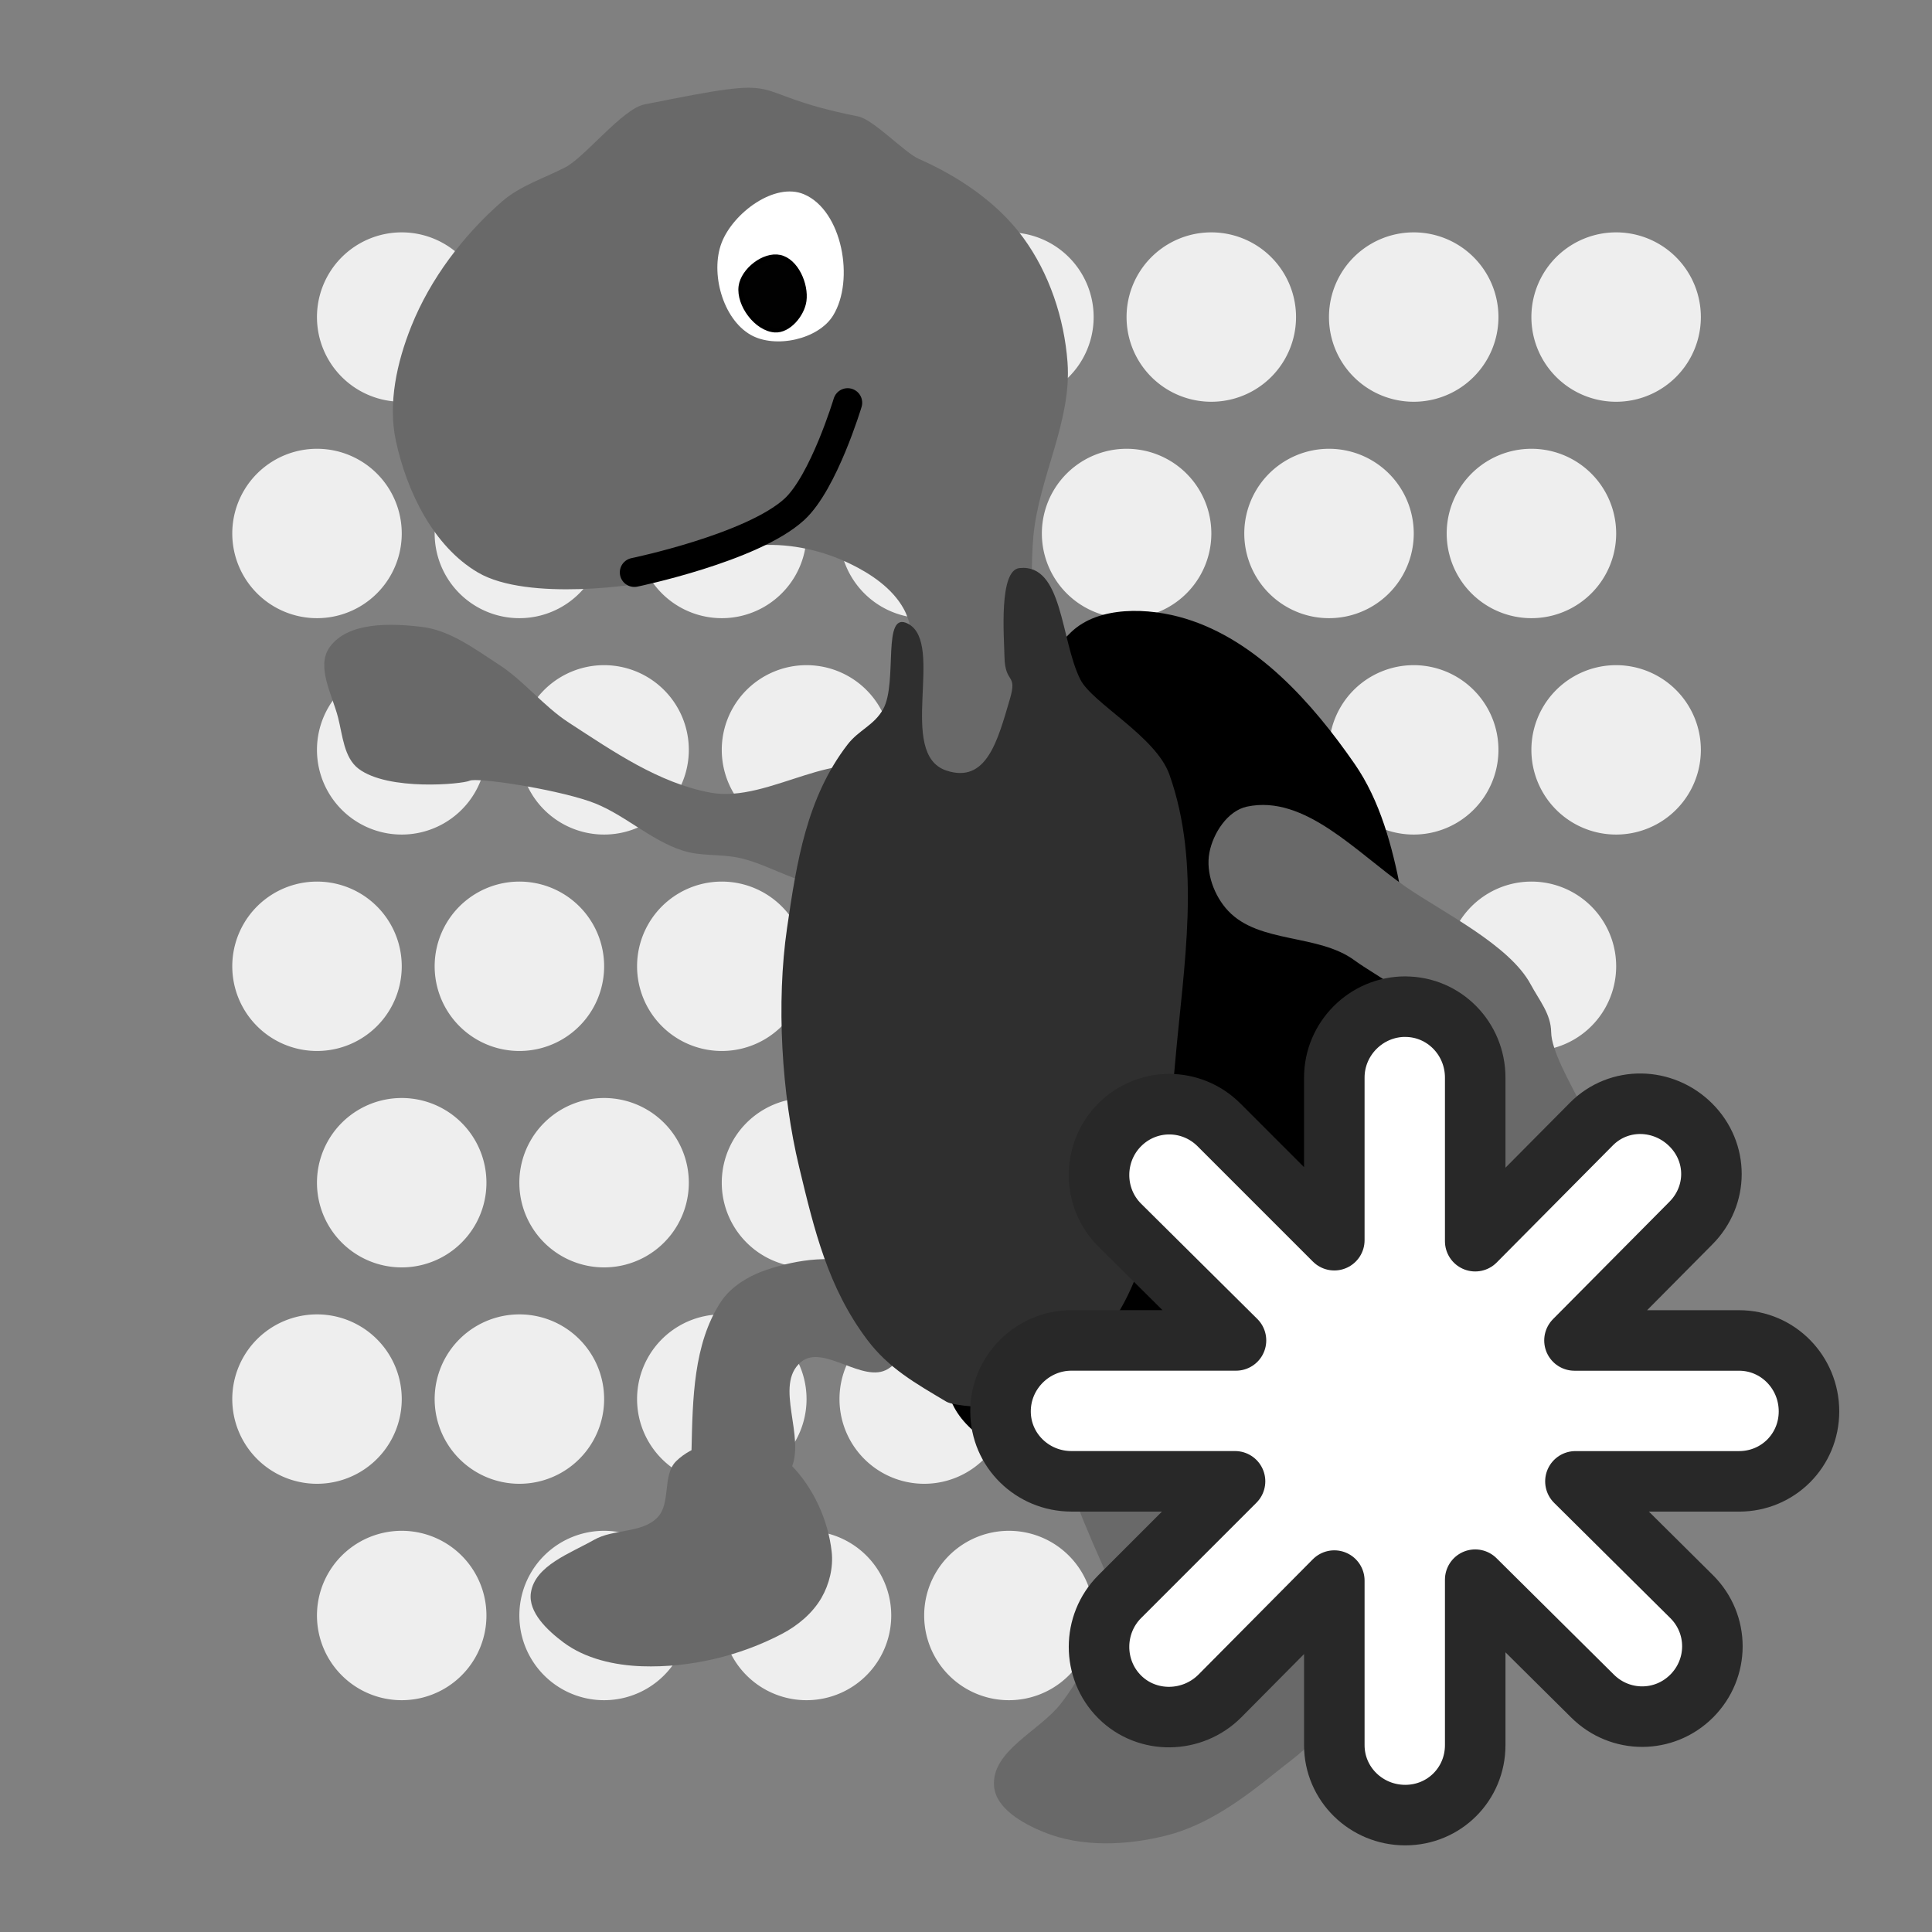 <?xml version="1.0" encoding="UTF-8" standalone="no"?>
<!-- Created with Inkscape (http://www.inkscape.org/) -->

<svg
   xmlns:dc="http://purl.org/dc/elements/1.1/"
   xmlns:cc="http://creativecommons.org/ns#"
   xmlns:rdf="http://www.w3.org/1999/02/22-rdf-syntax-ns#"
   xmlns:svg="http://www.w3.org/2000/svg"
   xmlns="http://www.w3.org/2000/svg"
   version="1.1"
   width="55"
   height="55"
   id="svg2">
  <rect width="100%" height="100%" fill="#808080" stroke="none"/>
  <defs
     id="defs7" />
  <g
     transform="translate(68.074,19.16)"
     id="g4451">
    <g
       transform="matrix(0.804,0,0,0.804,-65.083,-13.758)"
       id="g3850">
      <path
         d="m 20.287,19.16 a 2.93,3.381 0 1 1 -7.5e-5,-0.024"
         transform="matrix(1.024,0,0,0.887,-3.103,10.5)"
         id="path3005"
         style="fill:#eeeeee;fill-opacity:1;stroke:#eeeeee;stroke-width:0;stroke-linecap:round;stroke-linejoin:miter;stroke-miterlimit:4;stroke-opacity:1;stroke-dasharray:none" />
      <path
         d="m 20.287,19.16 a 2.93,3.381 0 1 1 -7.5e-5,-0.024"
         transform="matrix(1.024,0,0,0.887,4.064,10.5)"
         id="path3005-0"
         style="fill:#eeeeee;fill-opacity:1;stroke:#eeeeee;stroke-width:0;stroke-linecap:round;stroke-linejoin:miter;stroke-miterlimit:4;stroke-opacity:1;stroke-dasharray:none" />
      <path
         d="m 20.287,19.16 a 2.93,3.381 0 1 1 -7.5e-5,-0.024"
         transform="matrix(1.024,0,0,0.887,11.231,10.5)"
         id="path3005-2"
         style="fill:#eeeeee;fill-opacity:1;stroke:#eeeeee;stroke-width:0;stroke-linecap:round;stroke-linejoin:miter;stroke-miterlimit:4;stroke-opacity:1;stroke-dasharray:none" />
      <path
         d="m 20.287,19.16 a 2.93,3.381 0 1 1 -7.5e-5,-0.024"
         transform="matrix(1.024,0,0,0.887,18.397,10.5)"
         id="path3005-4"
         style="fill:#eeeeee;fill-opacity:1;stroke:#eeeeee;stroke-width:0;stroke-linecap:round;stroke-linejoin:miter;stroke-miterlimit:4;stroke-opacity:1;stroke-dasharray:none" />
      <path
         d="m 20.287,19.16 a 2.93,3.381 0 1 1 -7.5e-5,-0.024"
         transform="matrix(1.024,0,0,0.887,-10.269,10.5)"
         id="path3005-7"
         style="fill:#eeeeee;fill-opacity:1;stroke:#eeeeee;stroke-width:0;stroke-linecap:round;stroke-linejoin:miter;stroke-miterlimit:4;stroke-opacity:1;stroke-dasharray:none" />
      <path
         d="m 20.287,19.16 a 2.93,3.381 0 1 1 -7.5e-5,-0.024"
         transform="matrix(1.024,0,0,0.887,25.564,10.5)"
         id="path3005-4-4"
         style="fill:#eeeeee;fill-opacity:1;stroke:#eeeeee;stroke-width:0;stroke-linecap:round;stroke-linejoin:miter;stroke-miterlimit:4;stroke-opacity:1;stroke-dasharray:none" />
      <path
         d="m 20.287,19.16 a 2.93,3.381 0 1 1 -7.5e-5,-0.024"
         transform="matrix(1.024,0,0,0.887,32.731,10.5)"
         id="path3005-4-4-3"
         style="fill:#eeeeee;fill-opacity:1;stroke:#eeeeee;stroke-width:0;stroke-linecap:round;stroke-linejoin:miter;stroke-miterlimit:4;stroke-opacity:1;stroke-dasharray:none" />
    </g>
    <g
       transform="matrix(0.804,0,0,0.804,-65.083,-1.437)"
       id="g3850-9">
      <path
         d="m 20.287,19.16 a 2.93,3.381 0 1 1 -7.5e-5,-0.024"
         transform="matrix(1.024,0,0,0.887,-3.103,10.5)"
         id="path3005-74"
         style="fill:#eeeeee;fill-opacity:1;stroke:#eeeeee;stroke-width:0;stroke-linecap:round;stroke-linejoin:miter;stroke-miterlimit:4;stroke-opacity:1;stroke-dasharray:none" />
      <path
         d="m 20.287,19.16 a 2.93,3.381 0 1 1 -7.5e-5,-0.024"
         transform="matrix(1.024,0,0,0.887,4.064,10.5)"
         id="path3005-0-3"
         style="fill:#eeeeee;fill-opacity:1;stroke:#eeeeee;stroke-width:0;stroke-linecap:round;stroke-linejoin:miter;stroke-miterlimit:4;stroke-opacity:1;stroke-dasharray:none" />
      <path
         d="m 20.287,19.16 a 2.93,3.381 0 1 1 -7.5e-5,-0.024"
         transform="matrix(1.024,0,0,0.887,11.231,10.5)"
         id="path3005-2-5"
         style="fill:#eeeeee;fill-opacity:1;stroke:#eeeeee;stroke-width:0;stroke-linecap:round;stroke-linejoin:miter;stroke-miterlimit:4;stroke-opacity:1;stroke-dasharray:none" />
      <path
         d="m 20.287,19.16 a 2.93,3.381 0 1 1 -7.5e-5,-0.024"
         transform="matrix(1.024,0,0,0.887,18.397,10.5)"
         id="path3005-4-6"
         style="fill:#eeeeee;fill-opacity:1;stroke:#eeeeee;stroke-width:0;stroke-linecap:round;stroke-linejoin:miter;stroke-miterlimit:4;stroke-opacity:1;stroke-dasharray:none" />
      <path
         d="m 20.287,19.16 a 2.93,3.381 0 1 1 -7.5e-5,-0.024"
         transform="matrix(1.024,0,0,0.887,-10.269,10.5)"
         id="path3005-7-1"
         style="fill:#eeeeee;fill-opacity:1;stroke:#eeeeee;stroke-width:0;stroke-linecap:round;stroke-linejoin:miter;stroke-miterlimit:4;stroke-opacity:1;stroke-dasharray:none" />
      <path
         d="m 20.287,19.16 a 2.93,3.381 0 1 1 -7.5e-5,-0.024"
         transform="matrix(1.024,0,0,0.887,25.564,10.5)"
         id="path3005-4-4-4"
         style="fill:#eeeeee;fill-opacity:1;stroke:#eeeeee;stroke-width:0;stroke-linecap:round;stroke-linejoin:miter;stroke-miterlimit:4;stroke-opacity:1;stroke-dasharray:none" />
      <path
         d="m 20.287,19.16 a 2.93,3.381 0 1 1 -7.5e-5,-0.024"
         transform="matrix(1.024,0,0,0.887,32.731,10.5)"
         id="path3005-4-4-3-0"
         style="fill:#eeeeee;fill-opacity:1;stroke:#eeeeee;stroke-width:0;stroke-linecap:round;stroke-linejoin:miter;stroke-miterlimit:4;stroke-opacity:1;stroke-dasharray:none" />
    </g>
    <g
       transform="matrix(0.804,0,0,0.804,-62.672,-32.24)"
       id="g3850-3">
      <path
         d="m 20.287,19.16 a 2.93,3.381 0 1 1 -7.5e-5,-0.024"
         transform="matrix(1.024,0,0,0.887,-3.103,10.5)"
         id="path3005-1"
         style="fill:#eeeeee;fill-opacity:1;stroke:#eeeeee;stroke-width:0;stroke-linecap:round;stroke-linejoin:miter;stroke-miterlimit:4;stroke-opacity:1;stroke-dasharray:none" />
      <path
         d="m 20.287,19.16 a 2.93,3.381 0 1 1 -7.5e-5,-0.024"
         transform="matrix(1.024,0,0,0.887,4.064,10.5)"
         id="path3005-0-2"
         style="fill:#eeeeee;fill-opacity:1;stroke:#eeeeee;stroke-width:0;stroke-linecap:round;stroke-linejoin:miter;stroke-miterlimit:4;stroke-opacity:1;stroke-dasharray:none" />
      <path
         d="m 20.287,19.16 a 2.93,3.381 0 1 1 -7.5e-5,-0.024"
         transform="matrix(1.024,0,0,0.887,11.231,10.5)"
         id="path3005-2-7"
         style="fill:#eeeeee;fill-opacity:1;stroke:#eeeeee;stroke-width:0;stroke-linecap:round;stroke-linejoin:miter;stroke-miterlimit:4;stroke-opacity:1;stroke-dasharray:none" />
      <path
         d="m 20.287,19.16 a 2.93,3.381 0 1 1 -7.5e-5,-0.024"
         transform="matrix(1.024,0,0,0.887,18.397,10.5)"
         id="path3005-4-7"
         style="fill:#eeeeee;fill-opacity:1;stroke:#eeeeee;stroke-width:0;stroke-linecap:round;stroke-linejoin:miter;stroke-miterlimit:4;stroke-opacity:1;stroke-dasharray:none" />
      <path
         d="m 20.287,19.16 a 2.93,3.381 0 1 1 -7.5e-5,-0.024"
         transform="matrix(1.024,0,0,0.887,-10.269,10.5)"
         id="path3005-7-9"
         style="fill:#eeeeee;fill-opacity:1;stroke:#eeeeee;stroke-width:0;stroke-linecap:round;stroke-linejoin:miter;stroke-miterlimit:4;stroke-opacity:1;stroke-dasharray:none" />
      <path
         d="m 20.287,19.16 a 2.93,3.381 0 1 1 -7.5e-5,-0.024"
         transform="matrix(1.024,0,0,0.887,25.564,10.5)"
         id="path3005-4-4-8"
         style="fill:#eeeeee;fill-opacity:1;stroke:#eeeeee;stroke-width:0;stroke-linecap:round;stroke-linejoin:miter;stroke-miterlimit:4;stroke-opacity:1;stroke-dasharray:none" />
      <path
         d="m 20.287,19.16 a 2.93,3.381 0 1 1 -7.5e-5,-0.024"
         transform="matrix(1.024,0,0,0.887,32.731,10.5)"
         id="path3005-4-4-3-1"
         style="fill:#eeeeee;fill-opacity:1;stroke:#eeeeee;stroke-width:0;stroke-linecap:round;stroke-linejoin:miter;stroke-miterlimit:4;stroke-opacity:1;stroke-dasharray:none" />
    </g>
    <g
       transform="matrix(0.804,0,0,0.804,-65.083,-26.079)"
       id="g3850-0">
      <path
         d="m 20.287,19.16 a 2.93,3.381 0 1 1 -7.5e-5,-0.024"
         transform="matrix(1.024,0,0,0.887,-3.103,10.5)"
         id="path3005-76"
         style="fill:#eeeeee;fill-opacity:1;stroke:#eeeeee;stroke-width:0;stroke-linecap:round;stroke-linejoin:miter;stroke-miterlimit:4;stroke-opacity:1;stroke-dasharray:none" />
      <path
         d="m 20.287,19.16 a 2.93,3.381 0 1 1 -7.5e-5,-0.024"
         transform="matrix(1.024,0,0,0.887,4.064,10.5)"
         id="path3005-0-0"
         style="fill:#eeeeee;fill-opacity:1;stroke:#eeeeee;stroke-width:0;stroke-linecap:round;stroke-linejoin:miter;stroke-miterlimit:4;stroke-opacity:1;stroke-dasharray:none" />
      <path
         d="m 20.287,19.16 a 2.93,3.381 0 1 1 -7.5e-5,-0.024"
         transform="matrix(1.024,0,0,0.887,11.231,10.5)"
         id="path3005-2-1"
         style="fill:#eeeeee;fill-opacity:1;stroke:#eeeeee;stroke-width:0;stroke-linecap:round;stroke-linejoin:miter;stroke-miterlimit:4;stroke-opacity:1;stroke-dasharray:none" />
      <path
         d="m 20.287,19.16 a 2.93,3.381 0 1 1 -7.5e-5,-0.024"
         transform="matrix(1.024,0,0,0.887,18.397,10.5)"
         id="path3005-4-0"
         style="fill:#eeeeee;fill-opacity:1;stroke:#eeeeee;stroke-width:0;stroke-linecap:round;stroke-linejoin:miter;stroke-miterlimit:4;stroke-opacity:1;stroke-dasharray:none" />
      <path
         d="m 20.287,19.16 a 2.93,3.381 0 1 1 -7.5e-5,-0.024"
         transform="matrix(1.024,0,0,0.887,-10.269,10.5)"
         id="path3005-7-2"
         style="fill:#eeeeee;fill-opacity:1;stroke:#eeeeee;stroke-width:0;stroke-linecap:round;stroke-linejoin:miter;stroke-miterlimit:4;stroke-opacity:1;stroke-dasharray:none" />
      <path
         d="m 20.287,19.16 a 2.93,3.381 0 1 1 -7.5e-5,-0.024"
         transform="matrix(1.024,0,0,0.887,25.564,10.5)"
         id="path3005-4-4-5"
         style="fill:#eeeeee;fill-opacity:1;stroke:#eeeeee;stroke-width:0;stroke-linecap:round;stroke-linejoin:miter;stroke-miterlimit:4;stroke-opacity:1;stroke-dasharray:none" />
      <path
         d="m 20.287,19.16 a 2.93,3.381 0 1 1 -7.5e-5,-0.024"
         transform="matrix(1.024,0,0,0.887,32.731,10.5)"
         id="path3005-4-4-3-19"
         style="fill:#eeeeee;fill-opacity:1;stroke:#eeeeee;stroke-width:0;stroke-linecap:round;stroke-linejoin:miter;stroke-miterlimit:4;stroke-opacity:1;stroke-dasharray:none" />
    </g>
    <g
       transform="matrix(0.804,0,0,0.804,-62.672,-19.919)"
       id="g3850-7">
      <path
         d="m 20.287,19.16 a 2.93,3.381 0 1 1 -7.5e-5,-0.024"
         transform="matrix(1.024,0,0,0.887,-3.103,10.5)"
         id="path3005-13"
         style="fill:#eeeeee;fill-opacity:1;stroke:#eeeeee;stroke-width:0;stroke-linecap:round;stroke-linejoin:miter;stroke-miterlimit:4;stroke-opacity:1;stroke-dasharray:none" />
      <path
         d="m 20.287,19.16 a 2.93,3.381 0 1 1 -7.5e-5,-0.024"
         transform="matrix(1.024,0,0,0.887,4.064,10.5)"
         id="path3005-0-1"
         style="fill:#eeeeee;fill-opacity:1;stroke:#eeeeee;stroke-width:0;stroke-linecap:round;stroke-linejoin:miter;stroke-miterlimit:4;stroke-opacity:1;stroke-dasharray:none" />
      <path
         d="m 20.287,19.16 a 2.93,3.381 0 1 1 -7.5e-5,-0.024"
         transform="matrix(1.024,0,0,0.887,11.231,10.5)"
         id="path3005-2-2"
         style="fill:#eeeeee;fill-opacity:1;stroke:#eeeeee;stroke-width:0;stroke-linecap:round;stroke-linejoin:miter;stroke-miterlimit:4;stroke-opacity:1;stroke-dasharray:none" />
      <path
         d="m 20.287,19.16 a 2.93,3.381 0 1 1 -7.5e-5,-0.024"
         transform="matrix(1.024,0,0,0.887,18.397,10.5)"
         id="path3005-4-06"
         style="fill:#eeeeee;fill-opacity:1;stroke:#eeeeee;stroke-width:0;stroke-linecap:round;stroke-linejoin:miter;stroke-miterlimit:4;stroke-opacity:1;stroke-dasharray:none" />
      <path
         d="m 20.287,19.16 a 2.93,3.381 0 1 1 -7.5e-5,-0.024"
         transform="matrix(1.024,0,0,0.887,-10.269,10.5)"
         id="path3005-7-8"
         style="fill:#eeeeee;fill-opacity:1;stroke:#eeeeee;stroke-width:0;stroke-linecap:round;stroke-linejoin:miter;stroke-miterlimit:4;stroke-opacity:1;stroke-dasharray:none" />
      <path
         d="m 20.287,19.16 a 2.93,3.381 0 1 1 -7.5e-5,-0.024"
         transform="matrix(1.024,0,0,0.887,25.564,10.5)"
         id="path3005-4-4-7"
         style="fill:#eeeeee;fill-opacity:1;stroke:#eeeeee;stroke-width:0;stroke-linecap:round;stroke-linejoin:miter;stroke-miterlimit:4;stroke-opacity:1;stroke-dasharray:none" />
      <path
         d="m 20.287,19.16 a 2.93,3.381 0 1 1 -7.5e-5,-0.024"
         transform="matrix(1.024,0,0,0.887,32.731,10.5)"
         id="path3005-4-4-3-4"
         style="fill:#eeeeee;fill-opacity:1;stroke:#eeeeee;stroke-width:0;stroke-linecap:round;stroke-linejoin:miter;stroke-miterlimit:4;stroke-opacity:1;stroke-dasharray:none" />
    </g>
    <g
       transform="matrix(0.804,0,0,0.804,-62.672,-7.597)"
       id="g3850-2">
      <path
         d="m 20.287,19.16 a 2.93,3.381 0 1 1 -7.5e-5,-0.024"
         transform="matrix(1.024,0,0,0.887,-3.103,10.5)"
         id="path3005-44"
         style="fill:#eeeeee;fill-opacity:1;stroke:#eeeeee;stroke-width:0;stroke-linecap:round;stroke-linejoin:miter;stroke-miterlimit:4;stroke-opacity:1;stroke-dasharray:none" />
      <path
         d="m 20.287,19.16 a 2.93,3.381 0 1 1 -7.5e-5,-0.024"
         transform="matrix(1.024,0,0,0.887,4.064,10.5)"
         id="path3005-0-5"
         style="fill:#eeeeee;fill-opacity:1;stroke:#eeeeee;stroke-width:0;stroke-linecap:round;stroke-linejoin:miter;stroke-miterlimit:4;stroke-opacity:1;stroke-dasharray:none" />
      <path
         d="m 20.287,19.16 a 2.93,3.381 0 1 1 -7.5e-5,-0.024"
         transform="matrix(1.024,0,0,0.887,11.231,10.5)"
         id="path3005-2-9"
         style="fill:#eeeeee;fill-opacity:1;stroke:#eeeeee;stroke-width:0;stroke-linecap:round;stroke-linejoin:miter;stroke-miterlimit:4;stroke-opacity:1;stroke-dasharray:none" />
      <path
         d="m 20.287,19.16 a 2.93,3.381 0 1 1 -7.5e-5,-0.024"
         transform="matrix(1.024,0,0,0.887,18.397,10.5)"
         id="path3005-4-1"
         style="fill:#eeeeee;fill-opacity:1;stroke:#eeeeee;stroke-width:0;stroke-linecap:round;stroke-linejoin:miter;stroke-miterlimit:4;stroke-opacity:1;stroke-dasharray:none" />
      <path
         d="m 20.287,19.16 a 2.93,3.381 0 1 1 -7.5e-5,-0.024"
         transform="matrix(1.024,0,0,0.887,-10.269,10.5)"
         id="path3005-7-28"
         style="fill:#eeeeee;fill-opacity:1;stroke:#eeeeee;stroke-width:0;stroke-linecap:round;stroke-linejoin:miter;stroke-miterlimit:4;stroke-opacity:1;stroke-dasharray:none" />
      <path
         d="m 20.287,19.16 a 2.93,3.381 0 1 1 -7.5e-5,-0.024"
         transform="matrix(1.024,0,0,0.887,25.564,10.5)"
         id="path3005-4-4-9"
         style="fill:#eeeeee;fill-opacity:1;stroke:#eeeeee;stroke-width:0;stroke-linecap:round;stroke-linejoin:miter;stroke-miterlimit:4;stroke-opacity:1;stroke-dasharray:none" />
      <path
         d="m 20.287,19.16 a 2.93,3.381 0 1 1 -7.5e-5,-0.024"
         transform="matrix(1.024,0,0,0.887,32.731,10.5)"
         id="path3005-4-4-3-6"
         style="fill:#eeeeee;fill-opacity:1;stroke:#eeeeee;stroke-width:0;stroke-linecap:round;stroke-linejoin:miter;stroke-miterlimit:4;stroke-opacity:1;stroke-dasharray:none" />
    </g>
    <g
       transform="matrix(0.804,0,0,0.804,-62.672,4.724)"
       id="g3850-21">
      <path
         d="m 20.287,19.16 a 2.93,3.381 0 1 1 -7.5e-5,-0.024"
         transform="matrix(1.024,0,0,0.887,-3.103,10.5)"
         id="path3005-3"
         style="fill:#eeeeee;fill-opacity:1;stroke:#eeeeee;stroke-width:0;stroke-linecap:round;stroke-linejoin:miter;stroke-miterlimit:4;stroke-opacity:1;stroke-dasharray:none" />
      <path
         d="m 20.287,19.16 a 2.93,3.381 0 1 1 -7.5e-5,-0.024"
         transform="matrix(1.024,0,0,0.887,4.064,10.5)"
         id="path3005-0-09"
         style="fill:#eeeeee;fill-opacity:1;stroke:#eeeeee;stroke-width:0;stroke-linecap:round;stroke-linejoin:miter;stroke-miterlimit:4;stroke-opacity:1;stroke-dasharray:none" />
      <path
         d="m 20.287,19.16 a 2.93,3.381 0 1 1 -7.5e-5,-0.024"
         transform="matrix(1.024,0,0,0.887,11.231,10.5)"
         id="path3005-2-91"
         style="fill:#eeeeee;fill-opacity:1;stroke:#eeeeee;stroke-width:0;stroke-linecap:round;stroke-linejoin:miter;stroke-miterlimit:4;stroke-opacity:1;stroke-dasharray:none" />
      <path
         d="m 20.287,19.16 a 2.93,3.381 0 1 1 -7.5e-5,-0.024"
         transform="matrix(1.024,0,0,0.887,18.397,10.5)"
         id="path3005-4-3"
         style="fill:#eeeeee;fill-opacity:1;stroke:#eeeeee;stroke-width:0;stroke-linecap:round;stroke-linejoin:miter;stroke-miterlimit:4;stroke-opacity:1;stroke-dasharray:none" />
      <path
         d="m 20.287,19.16 a 2.93,3.381 0 1 1 -7.5e-5,-0.024"
         transform="matrix(1.024,0,0,0.887,-10.269,10.5)"
         id="path3005-7-4"
         style="fill:#eeeeee;fill-opacity:1;stroke:#eeeeee;stroke-width:0;stroke-linecap:round;stroke-linejoin:miter;stroke-miterlimit:4;stroke-opacity:1;stroke-dasharray:none" />
      <path
         d="m 20.287,19.16 a 2.93,3.381 0 1 1 -7.5e-5,-0.024"
         transform="matrix(1.024,0,0,0.887,25.564,10.5)"
         id="path3005-4-4-58"
         style="fill:#eeeeee;fill-opacity:1;stroke:#eeeeee;stroke-width:0;stroke-linecap:round;stroke-linejoin:miter;stroke-miterlimit:4;stroke-opacity:1;stroke-dasharray:none" />
      <path
         d="m 20.287,19.16 a 2.93,3.381 0 1 1 -7.5e-5,-0.024"
         transform="matrix(1.024,0,0,0.887,32.731,10.5)"
         id="path3005-4-4-3-57"
         style="fill:#eeeeee;fill-opacity:1;stroke:#eeeeee;stroke-width:0;stroke-linecap:round;stroke-linejoin:miter;stroke-miterlimit:4;stroke-opacity:1;stroke-dasharray:none" />
    </g>
    <g
       transform="matrix(0.138,0,0,0.138,-74.027,-22.737)"
       id="g3783">
      <path
         d="m 264.061,156.357 c 5.706,-5.507 16.035,-5.128 23.621,-2.82 14.67,4.463 26.174,17.36 34.903,29.967 5.27,7.611 7.757,17.001 9.519,26.089 4.722,24.356 8.072,50.22 2.468,74.388 -2.826,12.189 -8.697,24.376 -17.628,33.14 -5.927,5.816 -14.126,9.386 -22.211,11.282 -12.129,2.843 -25.54,3.549 -37.371,-0.353 -7.032,-2.319 -15.135,-6.208 -17.98,-13.044 -20.566,-49.41 -13.83,-121.482 24.679,-158.648 z"
         id="path3769"
         style="fill:#000000;fill-opacity:1;stroke:none" />
      <path
         d="m 290.503,292.795 c -3.407,0.912 -6.813,2.66 -9.166,5.288 -8.986,10.037 -15.673,31.231 -16.217,37.018 -0.177,1.886 10.364,24.217 14.102,33.492 1.429,3.546 12.701,1.826 17.628,-1.41 3.559,-2.338 5.825,-7.027 5.993,-11.282 0.42,-10.624 -16.014,-19.162 -12.692,-29.262 1.316,-4.002 5.743,-4.976 8.109,-8.461 3.136,-4.621 6.466,-8.996 5.288,-14.455 -0.915,-4.238 -3.244,-8.855 -7.051,-10.929 -1.754,-0.956 -4.064,-0.517 -5.993,0 z"
         id="path3757"
         style="fill:#696969;fill-opacity:1;stroke:none" />
      <path
         d="m 186.853,331.928 c 1.201,2.104 3.266,4.104 5.641,4.583 2.88,0.582 5.908,-1.015 8.461,-2.468 2.096,-1.193 4.223,-2.772 5.288,-4.936 3.284,-6.673 -3.579,-17.427 2.115,-22.211 4.603,-3.867 12.882,4.597 17.98,1.41 3.535,-2.209 5.393,-7.546 4.583,-11.634 -0.856,-4.321 -5.084,-7.865 -9.166,-9.519 -6.321,-2.561 -13.982,-1.465 -20.448,0.705 -3.678,1.235 -7.404,3.445 -9.519,6.698 -5.614,8.638 -5.755,20.02 -5.993,30.319 -0.055,2.376 -0.121,4.987 1.058,7.051 z"
         id="path3759"
         style="fill:#696969;fill-opacity:1;stroke:none" />
      <path
         d="m 296.496,213.823 c -2.878,-3.058 -4.652,-7.859 -3.878,-11.987 0.754,-4.023 3.753,-8.667 7.756,-9.519 11.978,-2.548 22.71,9.614 32.787,16.57 7.599,5.245 21.369,11.961 25.736,20.095 1.8,3.353 4.172,6.066 4.231,9.871 0.116,7.579 14.417,25 10.929,31.73 -3.292,6.352 -8.006,19.417 -15.16,19.39 -6.403,-0.024 -11.676,0.65 -14.807,-4.936 -2.344,-4.182 -4.123,-9.915 -4.936,-16.217 -1.509,-11.706 1.098,-22.387 1.763,-28.204 0.665,-5.817 -13.624,-13.091 -18.333,-16.57 -7.512,-5.551 -19.687,-3.422 -26.089,-10.224 z"
         id="path3761"
         style="fill:#696969;fill-opacity:1;stroke:none" />
      <path
         d="m 215.467,208.477 c -6.92,0.722 -13.275,-4.265 -20.095,-5.641 -3.715,-0.749 -7.667,-0.273 -11.282,-1.41 -6.97,-2.193 -12.472,-7.874 -19.39,-10.224 -7.903,-2.685 -23.268,-4.936 -24.679,-4.231 -1.41,0.705 -16.794,2.174 -22.916,-2.468 -3.026,-2.294 -3.288,-6.898 -4.231,-10.577 -1.205,-4.702 -4.565,-10.491 -1.763,-14.455 3.753,-5.308 12.582,-4.996 19.038,-4.231 5.845,0.693 10.92,4.562 15.865,7.756 5.258,3.396 9.204,8.58 14.455,11.987 9.126,5.922 18.562,12.486 29.262,14.455 12.191,2.243 26.757,-10.479 37.018,-3.526 4.156,2.816 6.196,9.835 4.231,14.455 -2.284,5.369 -9.709,7.503 -15.512,8.109 z"
         id="path3763"
         style="fill:#696969;fill-opacity:1;stroke:none" />
      <path
         d="m 304.605,352.376 c 0,0 5.172,2.888 6.698,5.288 4.145,6.519 7.222,15.084 5.288,22.563 -1.27,4.913 -6.276,8.093 -10.224,11.282 -6.759,5.458 -14.142,10.91 -22.563,13.044 -8.205,2.079 -17.551,2.503 -25.384,-0.705 -4.309,-1.765 -9.901,-4.874 -10.224,-9.519 -0.504,-7.251 9.248,-11.217 13.75,-16.922 4.309,-5.462 7.049,-12.5 12.692,-16.57 8.47,-6.109 29.614,-10.224 29.614,-10.224"
         id="path3765"
         style="fill:#696969;fill-opacity:1;stroke:none" />
      <path
         d="m 206.243,328.05 c 4.66,4.707 7.73,11.397 8.461,17.98 0.359,3.231 -0.487,6.706 -2.115,9.519 -1.834,3.168 -4.869,5.701 -8.109,7.404 -8.756,4.601 -19.023,7.034 -28.909,6.698 -5.647,-0.191 -11.696,-1.547 -16.217,-4.936 -3.26,-2.443 -7.294,-6.193 -6.698,-10.224 0.829,-5.612 8.115,-8.122 13.044,-10.929 4.005,-2.281 9.812,-1.298 13.044,-4.583 2.867,-2.914 0.965,-8.767 3.878,-11.634 3.338,-3.285 8.726,-4.567 13.397,-4.231 3.775,0.272 7.561,2.247 10.224,4.936 z"
         id="path3767"
         style="fill:#696969;fill-opacity:1;stroke:none" />
      <path
         d="m 254.19,177.51 c 0,0 -12.373,14.444 -19.038,11.282 -11.382,-5.4 0.524,-26.384 -5.641,-37.371 -2.327,-4.147 -6.654,-7.085 -10.929,-9.166 -5.616,-2.735 -12.096,-4.217 -18.333,-3.878 -7.904,0.43 -20.448,6.698 -22.563,7.404 -2.115,0.705 -25.613,4.316 -35.96,-1.763 -9.194,-5.401 -14.679,-16.722 -16.922,-27.147 -1.671,-7.767 0.221,-16.246 3.173,-23.621 3.94,-9.842 10.709,-18.752 18.685,-25.736 3.719,-3.256 8.646,-4.796 13.044,-7.051 4.069,-2.087 11.857,-12.091 16.339,-12.993 32.546,-6.554 18.469,-2.654 44.12,2.468 3.164,0.632 9.565,7.463 12.519,8.763 8.218,3.617 16.191,8.981 21.506,16.217 5.39,7.34 8.491,16.655 9.166,25.736 0.906,12.181 -5.943,23.796 -7.051,35.96 -0.896,9.831 0.353,29.614 0.353,29.614"
         id="path3771"
         style="fill:#696969;fill-opacity:1;stroke:none" />
      <path
         d="m 238.372,315.075 c -6.364,-3.794 -11.924,-6.892 -16.37,-12.819 -8.072,-10.762 -10.864,-22.506 -14.011,-35.586 -3.631,-15.092 -4.733,-33.942 -2.493,-49.303 1.992,-13.66 4.053,-26.891 12.466,-37.836 2.352,-3.06 5.503,-3.967 7.371,-7.345 3.064,-5.542 -0.384,-20.587 5.179,-17.562 7.58,4.121 -2.423,26.81 7.832,30.247 8.336,2.793 10.626,-6.284 13.113,-14.716 1.613,-5.468 -0.992,-3.024 -1.109,-8.723 -0.088,-4.3 -1.187,-17.87 3.089,-18.325 9.009,-0.959 8.466,14.936 12.576,23.01 2.486,4.885 15.556,11.702 18.351,19.568 6.673,18.781 2.921,39.554 1.192,59.41 -1.345,15.445 -3.457,37.419 -11.249,50.822 -7.206,12.395 -10.187,16.718 -24.144,19.997 -2.736,0.643 -10.332,0.032 -11.794,-0.84 z"
         id="path2987"
         style="fill:#2f2f2f;fill-opacity:1;stroke:none" />
      <path
         d="m 209,66 c -6.051,-2.571 -14.643,3.862 -17,10 -2.381,6.2 0.226,15.718 6,19 5.061,2.877 13.947,0.957 17,-4 4.495,-7.297 1.888,-21.649 -6,-25 z"
         id="path3777"
         style="fill:#ffffff;fill-opacity:1;stroke:none" />
      <path
         d="m 204,79 c -3.26,-0.695 -7.558,2.696 -8,6 -0.504,3.767 3.207,8.764 7,9 2.823,0.176 5.608,-3.199 6,-6 0.476,-3.399 -1.644,-8.284 -5,-9 z"
         id="path3779"
         style="fill:#010101;fill-opacity:1;stroke:#000000;stroke-width:1px;stroke-linecap:butt;stroke-linejoin:miter;stroke-opacity:1" />
      <path
         d="m 174,144 c 0,0 24.279,-5.018 33,-13 6.048,-5.536 11,-22 11,-22 l 0,0"
         id="path3781"
         style="fill:none;stroke:#000000;stroke-width:6;stroke-linecap:round;stroke-linejoin:miter;stroke-miterlimit:4;stroke-opacity:1;stroke-dasharray:none" />
    </g>
  </g>
  <path
     d="m 40.004,28.657 c -1.109,0 -2.019,0.91 -2.019,2.019 l 0,4.63 -3.284,-3.284 c -0.785,-0.783 -2.043,-0.785 -2.826,0 -0.783,0.785 -0.785,2.07 0,2.853 l 3.311,3.284 -4.684,0 c -1.109,0 -2.019,0.91 -2.019,2.019 0,1.109 0.91,1.992 2.019,1.992 l 4.657,0 -3.284,3.284 c -0.783,0.785 -0.785,2.07 0,2.853 0.785,0.783 2.07,0.758 2.853,-0.027 l 3.257,-3.284 0,4.684 c 0,1.109 0.91,1.992 2.019,1.992 1.109,0 1.992,-0.883 1.992,-1.992 l 0,-4.71 3.338,3.311 c 0.785,0.783 2.043,0.785 2.826,0 0.783,-0.785 0.785,-2.043 0,-2.826 l -3.311,-3.284 4.657,0 c 1.109,0 1.992,-0.883 1.992,-1.992 0,-1.109 -0.883,-2.019 -1.992,-2.019 l -4.684,0 3.311,-3.338 c 0.783,-0.785 0.785,-2.016 0,-2.799 -0.785,-0.783 -2.043,-0.812 -2.826,-0.027 l -3.311,3.338 0,-4.657 c 0,-1.109 -0.883,-2.019 -1.992,-2.019 z"
     id="rect3894"
     style="fill:#ffffff;fill-opacity:1;stroke:#282828;stroke-width:1.723;stroke-linecap:round;stroke-linejoin:round;stroke-miterlimit:4;stroke-opacity:1;stroke-dasharray:none" />
</svg>
